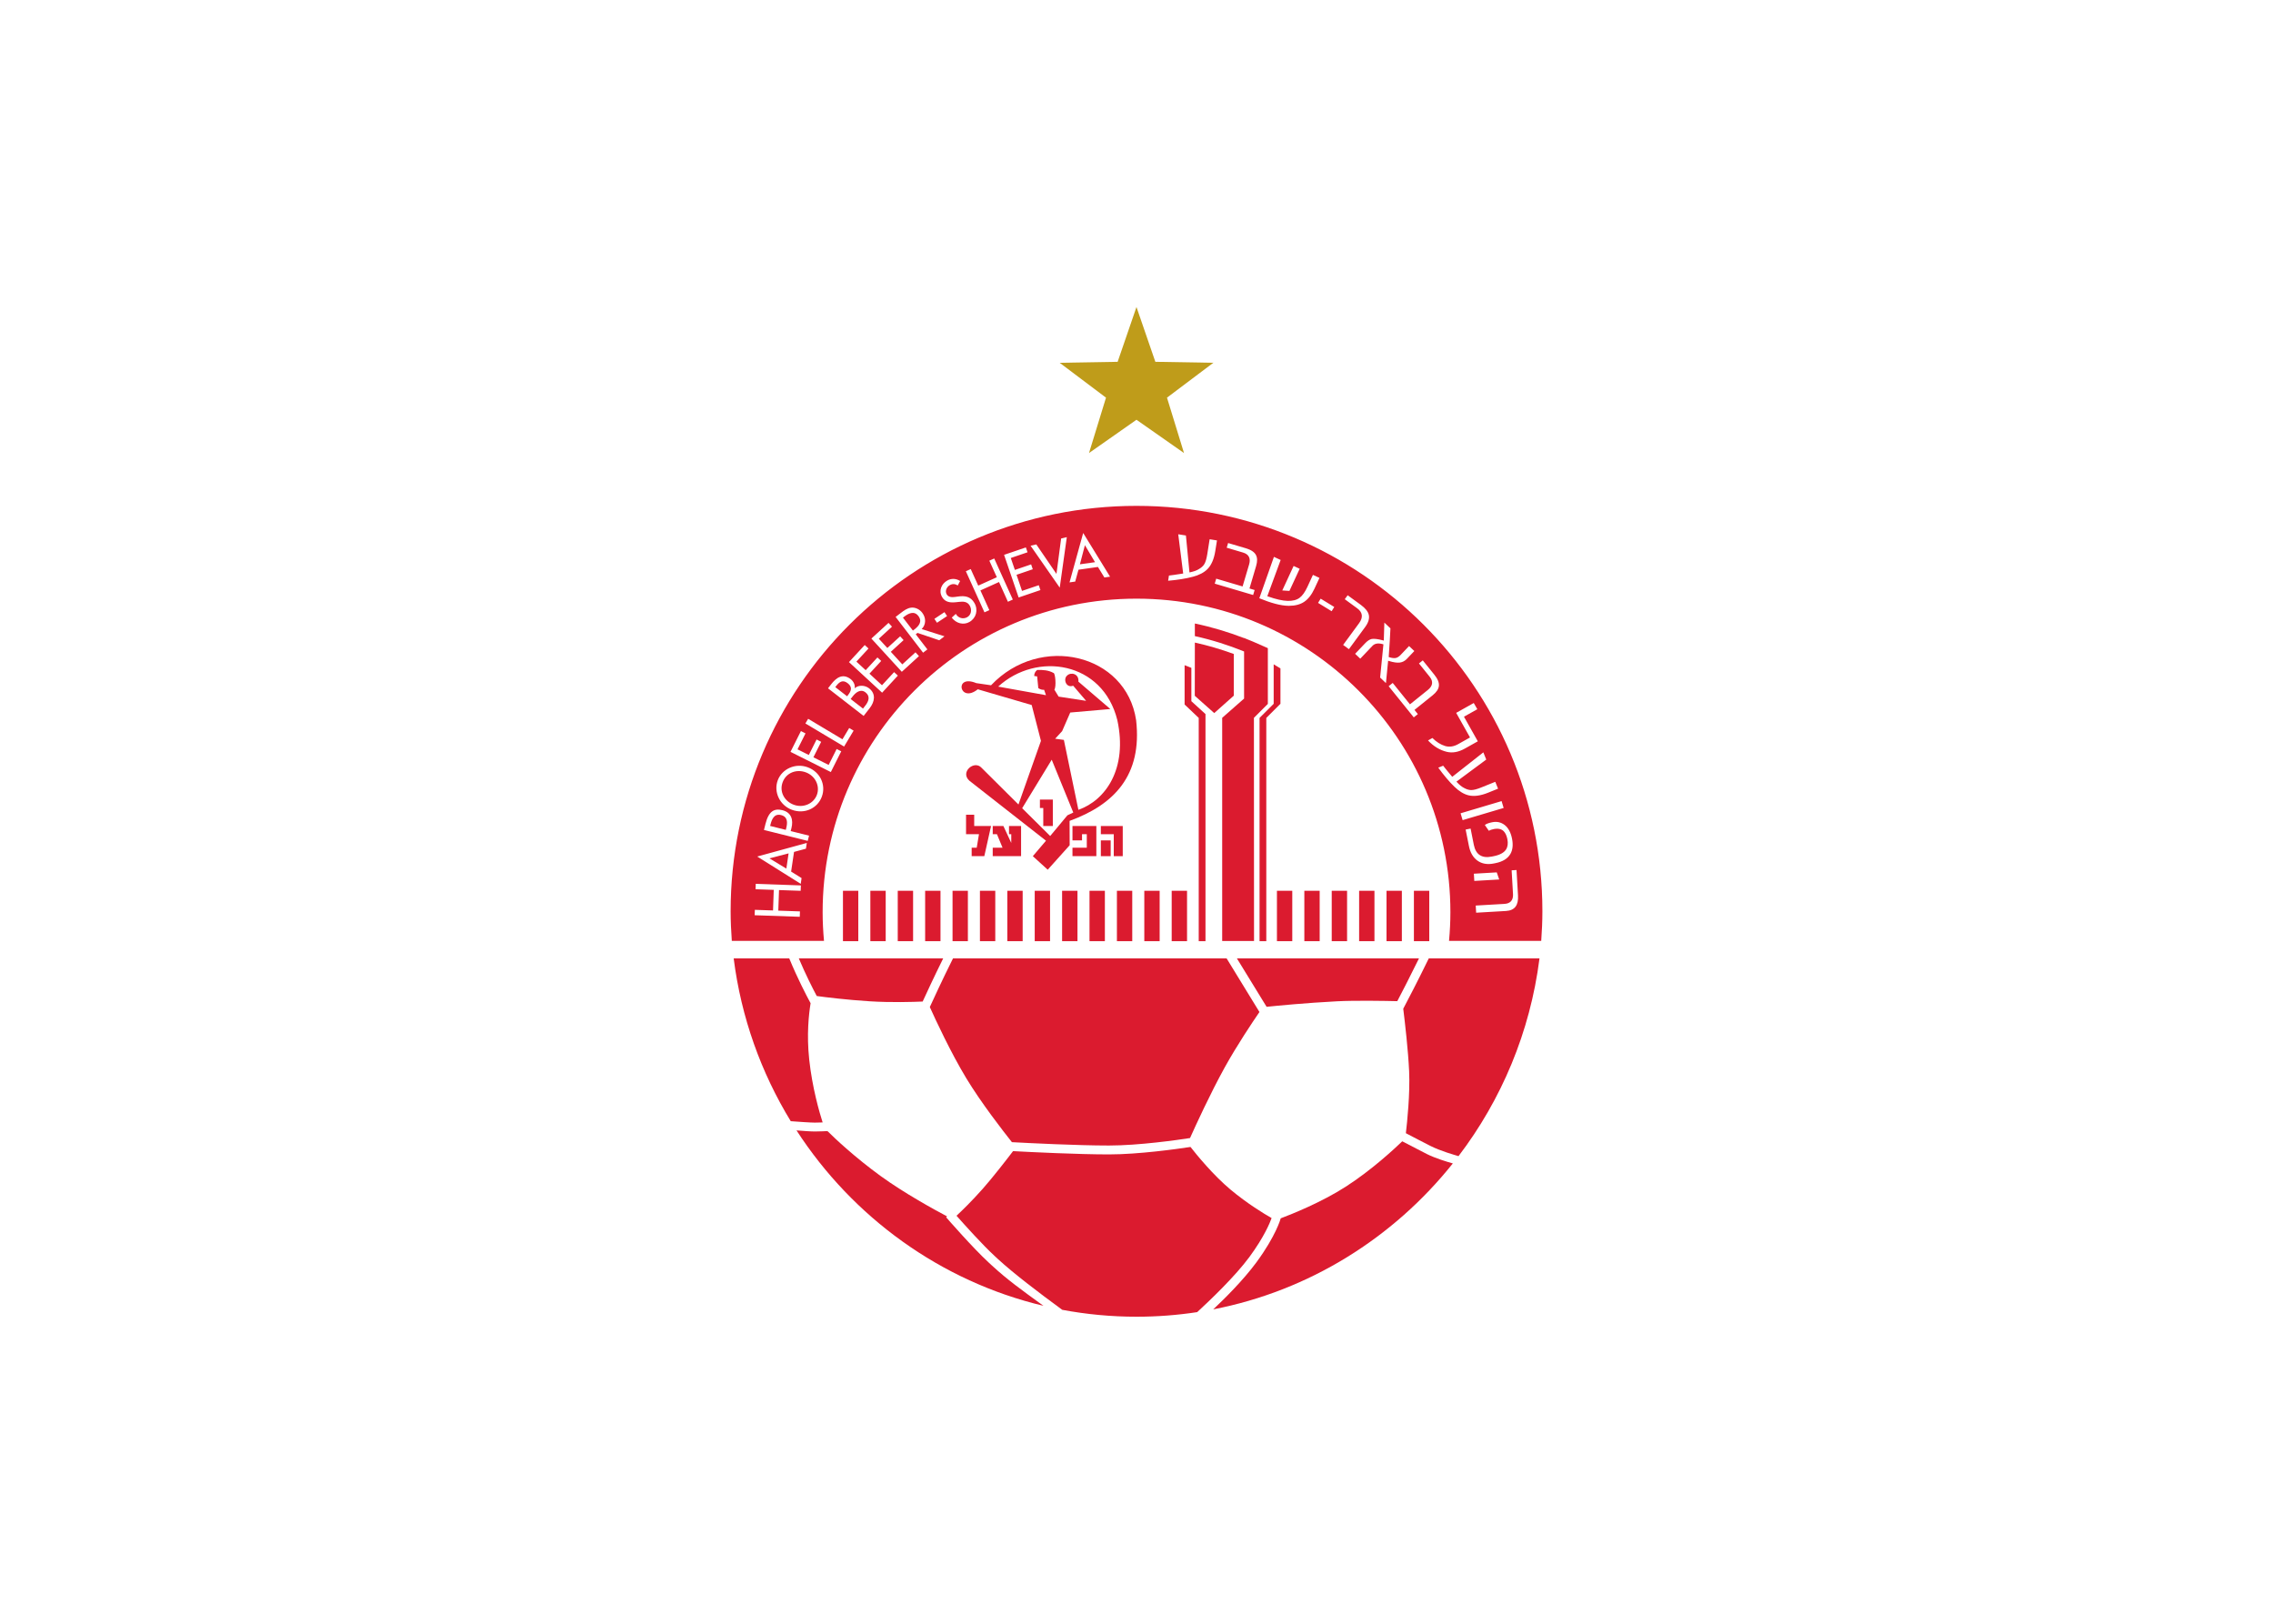 <svg clip-rule="evenodd" fill-rule="evenodd" stroke-linejoin="round" stroke-miterlimit="2" viewBox="0 0 560 400" xmlns="http://www.w3.org/2000/svg"><g fill-rule="nonzero" transform="matrix(.833 0 0 .833 151.624 64.844)"><path d="m140.066 56.133 14.039-9.839 14.057 9.839-5.032-16.375 13.705-10.314-17.147-.288-5.583-16.206-5.57 16.206-17.147.288 13.705 10.314z" fill="#bf9c1a"/><g fill="#db1b2f"><path d="m56.294 150.557c-2.755-1.017-5.795.106-6.837 2.925-1.047 2.819.53 5.642 3.289 6.664 2.853 1.051 5.875-.331 6.838-2.925.962-2.599-.433-5.608-3.29-6.664"/><path d="m68.698 124.207c-1.48-1.144-2.485-.377-3.4.806l-.271.347 3.492 2.709.251-.322c.928-1.195 1.437-2.37-.072-3.54"/><path d="m141.842 88.413-2.989-5.027-1.475 5.655z"/><path d="m85.374 104.551-.335.259 2.942 3.828.403-.31c1.292-.992 2.501-2.319 1.208-4.006-1.272-1.653-2.963-.733-4.218.229"/><path d="m73.962 126.916c-1.479-1.149-2.916.06-3.789 1.187l-.606.776 3.649 2.832.751-.967c.903-1.166 1.488-2.671-.005-3.828"/><path d="m263.391 191.561-8.825.513-.123-2.115 8.524-.496c1.743-.102 2.607-1.111 2.502-2.917l-.407-7.011 1.445-.085.441 7.533c.169 2.929-.996 4.43-3.557 4.578m-9.499-11.021 6.769-.394.725 2.102-7.367.428zm-2.433-13.056 1.466-.293.954 4.816c.572 2.869 2.357 4.048 5.295 3.467l.555-.11c1.81-.356 3.052-1.026 3.679-1.988.505-.793.636-1.819.395-3.048-.208-1.039-.573-1.831-1.086-2.353-.661-.674-1.661-.89-2.971-.631-.568.114-1.047.279-1.433.496l-1.178-1.7c.407-.339 1.14-.615 2.187-.823 1.395-.279 2.632.005 3.692.831 1.073.84 1.802 2.2 2.17 4.057.357 1.797.191 3.311-.495 4.502-.797 1.378-2.29 2.289-4.439 2.713l-.483.097c-1.895.373-3.51.094-4.811-.839-1.293-.924-2.149-2.391-2.535-4.358zm-1.497-4.812 12.132-3.607.602 2.03-12.132 3.604zm-1.797-7.829c-.767-.738-1.569-1.602-2.387-2.569-.771-.911-1.581-1.954-2.412-3.09l1.442-.585c.254.335.568.733.941 1.187.39.474.856 1.034 1.39 1.674l.356.428 9.199-7.236.86 2.132-8.817 6.529.178.19c.712.768 1.391 1.319 2.009 1.637.776.44 1.505.665 2.205.665.72-.008 1.691-.258 2.963-.776l4.129-1.666.822 2.031-2.959 1.195c-2.225.899-4.167 1.158-5.769.768-1.378-.335-2.772-1.179-4.15-2.514m-7.834-13.713 1.297-.729c1.162 1.165 2.425 1.962 3.756 2.373 1.242.369 2.539.187 3.845-.546l3.522-1.98-4.094-7.274 5.201-2.917 1.055 1.836-3.95 2.221 4.094 7.27-3.806 2.136c-1.887 1.064-3.701 1.391-5.396.971-2.031-.492-3.888-1.623-5.524-3.361m-4.213-6.821-7.431-9.216 1.203-.966 5.1 6.329 5.316-4.277c.72-.581 1.132-1.204 1.216-1.861.089-.657-.152-1.344-.712-2.035l-3.158-3.921 1.128-.907 3.425 4.247c.496.611.86 1.2 1.081 1.751.216.526.305 1.038.258 1.526-.042.475-.22.95-.521 1.403-.31.471-.755.937-1.323 1.395l-5.379 4.328 1 1.238zm-7.614-16.464c-.135 1.602-.343 3.73-.619 6.324l-1.721-1.64.975-9.814-.182-.055c-1.348-.39-2.374-.22-3.056.492l-3.612 3.798-1.522-1.441 2.98-3.128c.662-.7 1.31-1.124 1.916-1.255.712-.127 1.827.008 3.307.398l.28.072.165-5.32 1.797 1.709c-.072 1.878-.237 4.671-.496 8.3l-.012.186.178.055c.788.238 1.42.314 1.882.225.483-.093.966-.394 1.449-.894l2.51-2.641 1.556 1.475-2.222 2.331c-.572.602-1.259.967-2.039 1.073-.797.114-1.882-.043-3.213-.45l-.28-.089zm-13.281-4.96 4.727-6.443c1.242-1.692 1.055-3.205-.543-4.371l-3.7-2.708.856-1.17 3.908 2.857c1.314.962 2.099 1.941 2.336 2.903.263 1.09-.097 2.311-1.064 3.629l-4.807 6.558zm-3.395-9.97-4.019-2.463.772-1.25 4.018 2.458zm-8.164-2.751c-1.158.763-2.654 1.153-4.46 1.153l-.267-.004c-2.136-.039-4.993-.789-8.503-2.23l4.323-12.242 1.989.919-3.943 10.712.221.081c2.327.827 4.281 1.267 5.799 1.31 1.496.034 2.683-.272 3.539-.929.806-.585 1.581-1.674 2.306-3.238l1.628-3.527 1.925.89-1.459 3.158c-.839 1.815-1.882 3.141-3.098 3.947m-14.184-10.585-1.954 6.613 1.521.453-.436 1.476-11.361-3.358.437-1.475 7.8 2.302 1.937-6.532c.526-1.781-.098-2.989-1.806-3.493l-4.828-1.429.411-1.39 5.239 1.547c.759.229 1.395.504 1.883.826.479.314.839.687 1.081 1.107.233.42.36.911.373 1.454.012.559-.089 1.199-.297 1.899m-18.681 3.137c-1.026.275-2.179.517-3.438.716-1.175.191-2.484.348-3.896.471l.242-1.535c.39-.038.886-.102 1.5-.195.691-.102 1.518-.224 2.484-.377l.225-.034-1.462-11.602 2.272.36 1.051 10.916.254-.051c1.022-.212 1.844-.509 2.442-.878.797-.449 1.373-.97 1.708-1.543.365-.619.645-1.577.861-2.933l.699-4.396 2.171.343-.505 3.154c-.377 2.37-1.157 4.163-2.314 5.329-1.001 1.009-2.446 1.767-4.294 2.255m29.779-3.188 1.793.831-3.035 6.549-2.111-.135zm-55.968 3.408-1.903-3.111-5.761.814-.963 3.51-1.682.237 4.039-14.608 7.949 12.921zm-13.205 3.001-8.622-12.386 1.687-.398 5.965 8.723 1.382-10.466 1.682-.398zm-12.157 2.917-4.307-12.615 6.448-2.192.491 1.437-4.951 1.687 1.208 3.527 4.807-1.636.488 1.441-4.803 1.636 1.623 4.765 4.952-1.683.491 1.437zm-3.167 1.263-2.636-5.837-5.503 2.484 2.641 5.833-1.441.649-5.502-12.15 1.441-.648 2.217 4.896 5.502-2.48-2.217-4.896 1.442-.648 5.502 12.144zm-11.36 5.964c-1.776 1.026-3.955.446-5.257-1.276l1.204-1.102c.721 1.281 2.213 1.641 3.391.963 1.183-.679 1.425-2.209.725-3.417-.712-1.238-1.967-1.229-3.154-1.098l-.953.102c-1.577.157-3.146.059-4.074-1.547-1.081-1.866-.153-3.892 1.509-4.85 1.225-.704 2.59-.657 3.832.119l-.695 1.314c-.822-.483-1.56-.547-2.391-.068-.869.505-1.471 1.683-.886 2.696.522.903 1.636.89 2.484.772l.971-.132c1.929-.258 3.616-.025 4.731 1.903 1.208 2.095.53 4.485-1.437 5.621m-9.614.246-.772-1.157 2.98-1.984.772 1.162zm.669 5.18-6.43-2.178-.526.402 3.438 4.477-1.267.97-8.127-10.576 1.539-1.178c.903-.696 1.882-1.425 3.061-1.569 1.246-.131 2.496.492 3.272 1.505 1.162 1.513 1.162 3.518-.165 4.828l6.744 2.141zm-11.08 9.322-9-9.83 5.07-4.638 1.026 1.124-3.896 3.56 2.522 2.747 3.782-3.455 1.025 1.12-3.781 3.459 3.4 3.713 3.9-3.561 1.026 1.123zm-5.825 6.176-9.805-9.046 4.663-5.049 1.115 1.031-3.578 3.878 2.743 2.531 3.476-3.764 1.119 1.03-3.476 3.764 3.705 3.421 3.582-3.879 1.115 1.035zm-3.628 4.515-1.836 2.361-10.534-8.169.958-1.233c1.48-1.908 3.391-3.302 5.769-1.463.768.598 1.348 1.696 1.153 2.637l.03.025c1.149-1.021 3.014-.911 4.243.043 2.107 1.636 1.603 4.014.217 5.799m-7.618 11.415-11.45-6.829.819-1.373 10.144 6.053 1.996-3.336 1.306.78zm-3.921 7.542-11.929-5.973 3.078-6.142 1.361.682-2.366 4.714 3.341 1.67 2.297-4.578 1.357.682-2.294 4.578 4.506 2.26 2.366-4.714 1.36.683zm-2.662 7.282c-1.285 3.472-5.134 5.252-8.851 3.883-3.586-1.327-5.469-5.26-4.197-8.702 1.272-3.438 5.269-5.202 8.855-3.879 3.718 1.373 5.482 5.227 4.193 8.698m-4.171 13.073-12.946-3.225.445-1.781c.954-3.819 2.624-4.663 4.998-4.074 2.73.683 3.276 2.934 2.687 5.291l-.225.89 5.431 1.352zm-.53 2.311-3.523.953-.86 5.812 3.094 1.933-.25 1.696-12.865-8.076 14.654-4.018zm-1.56 12.454-6.401-.22-.216 6.087 6.405.224-.055 1.594-13.34-.462.055-1.594 5.379.183.212-6.088-5.375-.186.051-1.594 13.344.462zm99.329-113.839c-66.299 0-120.045 53.687-120.045 119.918 0 2.937.148 5.845.352 8.736h27.265c-.254-2.797-.403-5.621-.403-8.482 0-51.216 41.56-92.728 92.831-92.728 51.27 0 92.838 41.512 92.838 92.728 0 2.861-.148 5.685-.402 8.482h27.265c.208-2.891.347-5.799.347-8.736 0-66.231-53.746-119.918-120.048-119.918"/><path d="m48.969 163.194c-2.026-.505-2.73 1.28-3.111 2.81l-.102.411 4.633 1.158.123-.496c.399-1.581.517-3.37-1.543-3.883"/><path d="m50.55 179.031.666-4.502-5.672 1.467z"/><path d="m103.763 241.018c4.383 7.249 10.847 15.574 13.501 18.914 4.926.267 19.245.992 28.694.992 8.872 0 20.398-1.653 23.984-2.208 1.641-3.663 5.956-13.099 10.271-20.907 3.68-6.634 8.279-13.484 10.263-16.367-1.835-2.993-6.176-10.059-9.707-15.85h-80.932c-3.23 6.482-5.913 12.306-6.854 14.379 1.729 3.845 6.185 13.446 10.78 21.047"/><path d="m59.541 216.711c2.62.356 8.728 1.119 15.655 1.56 6.401.399 12.925.195 15.672.072 1.042-2.284 3.323-7.198 6.066-12.751h-42.696c2.001 4.714 4.048 8.762 5.303 11.119"/><path d="m192.591 219.903c3.014-.313 11.725-1.165 20.81-1.632 5.417-.279 14.336-.123 17.846-.038 1.335-2.56 3.891-7.499 6.409-12.641h-53.844c3.294 5.388 7.037 11.475 8.779 14.311"/><path d="m187.543 293.836c4.323-5.888 6.011-10.013 6.528-11.454-2.188-1.246-7.151-4.252-12.128-8.402-5.159-4.319-9.991-10.241-11.861-12.632-3.912.594-15.282 2.204-24.124 2.204-9.22 0-23.005-.682-28.355-.97-1.768 2.323-5.909 7.681-8.94 11.106-3.319 3.747-6.24 6.566-7.787 7.999 2.327 2.62 7.736 8.66 11.335 11.958l.95.882c4.548 4.175 11.704 9.648 18.99 14.985 7.13 1.335 14.477 2.039 21.984 2.039 6.091 0 12.077-.466 17.927-1.357 3.713-3.42 11.212-10.555 15.481-16.358"/><path d="m61.283 254.095c-.941-2.929-3.081-10.292-3.971-18.613-.797-7.393-.106-13.485.411-16.638-1.264-2.328-3.866-7.321-6.312-13.252h-16.435c2.209 17.469 8.109 33.79 16.876 48.139 2.251.165 5.816.419 7.117.419.797 0 1.662-.029 2.314-.055"/><path d="m240.552 205.592c-3.099 6.389-6.384 12.684-7.546 14.879.488 3.926 1.458 12.293 1.742 18.512.293 6.613-.568 14.921-.966 18.296 1.738.92 5.15 2.7 7.316 3.789 2.832 1.429 7.194 2.701 8.254 2.997 12.67-16.629 21.186-36.654 23.95-58.473z"/><path d="m232.709 259.678c-2.331 2.247-9.05 8.495-16.71 13.421-7.151 4.603-15.862 8.088-19.292 9.381l.051.012c-.051.204-1.433 5.142-7.13 12.912-3.959 5.388-9.584 10.937-12.823 13.976 28.444-5.514 53.352-21.203 70.868-43.165-1.768-.488-5.197-1.518-7.736-2.798-2.128-1.073-5.443-2.806-7.228-3.739"/><path d="m110.46 295.587c-4.756-4.371-12.331-13.078-12.653-13.451l.284-.254c-3.62-1.912-12.62-6.825-19.716-11.984-7.494-5.451-13.484-11.064-15.587-13.175l-.275-.059c-.077 0-1.899.11-3.544.11-1.259 0-3.658-.178-5.409-.322 16.634 25.684 42.628 44.641 73.038 51.877-6.566-4.752-10.691-7.732-15.184-11.865z"/><path d="m105.361 172.85v2.501h3.739l1.992-8.914h-4.981v-3.332h-2.412v5.752h3.824l-.666 3.993z"/><path d="m119.977 166.437h-3.569v2.42h.665v2.582l-2.327-5.002h-3.154v2.42h1.246l1.658 3.993h-2.904v2.501h8.385z"/><path d="m142.24 166.437h-7.062v4.251h2.823v-1.835h1.412v3.997h-4.235v2.501h7.062z"/><path d="m143.567 170.688h2.908v4.663h-2.908z"/><path d="m150.044 175.351v-8.914h-6.477v2.42h3.819v6.494z"/><path d="m136.925 161.646-4.295-20.677-2.577-.348 2.06-2.238 2.404-5.511 11.856-1.034-9.448-8.101c.233-2.391-2.264-2.878-3.328-1.802-1.255 1.03-.305 3.807 1.78 3.006l3.832 4.476-8.134-1.25-1.251-2.06c.611-.903.28-5.015-.288-4.952-1.433-.797-3.09-.928-4.811-.864-.577.453-.865 1.042-.874 1.78l.874.114.343 3.472c.572.382 1.145.543 1.717.492l.547 1.594-14.129-2.535c11.411-10.441 30.924-7.461 35.235 9.902 3.12 14.362-3.468 23.722-11.513 26.536m-3.248 1.624-5.099 6.121-8.287-8.219 8.745-14.341 6.375 15.617zm20.318-28.13c-2.916-19.673-28.393-25.672-42.903-10.326l-4.375-.64c-6.68-2.769-4.981 6.15.454 1.827l15.943 4.658 2.734 10.598-6.651 18.817-10.932-10.869c-2.128-2.348-6.444 1.276-3.578 3.836l22.653 17.741-3.896 4.573 4.405 4.002 6.494-7.236-.025-7.206c13.208-4.795 21.53-13.502 19.677-29.775"/><path d="m125.547 161.108h.992v5.329h2.827v-7.826h-3.819z"/><path d="m194.685 130.29-4.179 4.176v66.027h1.996v-66.027l4.184-4.176v-10.457l-2.001-1.217z"/><path d="m168.34 118.875v11.627l4.175 3.964v66.027h2.001v-67.167l-4.18-3.807v-9.86z"/><path d="m171.35 127.917h-.005l5.757 5.12 5.757-5.12h.025v-12.361c-3.735-1.361-7.571-2.501-11.513-3.37z"/><path d="m191.515 113.199c-.967-.441-1.946-.878-2.93-1.289-.546-.229-1.093-.453-1.644-.67-.339-.135-.666-.284-1.009-.415v.038c-4.693-1.797-9.546-3.268-14.561-4.315v3.726c5.023 1.11 9.885 2.645 14.561 4.544v13.929l-6.477 5.693v66.002h9.419l-.034-66.002 4.12-4.116v-16.468c-.021-.013-.042-.021-.068-.03v-.021c-.449-.212-.915-.399-1.377-.606"/><path d="m156.42 185.588h4.54v14.904h-4.54z"/><path d="m203.753 185.588h4.536v14.904h-4.536z"/><path d="m195.648 185.588h4.536v14.904h-4.536z"/><path d="m211.853 185.588h4.54v14.904h-4.54z"/><path d="m164.521 185.588h4.54v14.904h-4.54z"/><path d="m228.059 185.588h4.536v14.904h-4.536z"/><path d="m148.319 185.588h4.536v14.904h-4.536z"/><path d="m236.16 185.588h4.54v14.904h-4.54z"/><path d="m219.958 185.588h4.532v14.904h-4.532z"/><path d="m91.601 185.588h4.54v14.904h-4.54z"/><path d="m75.395 185.588h4.54v14.904h-4.54z"/><path d="m83.5 185.588h4.536v14.904h-4.536z"/><path d="m99.706 185.588h4.536v14.904h-4.536z"/><path d="m67.294 185.588h4.536v14.904h-4.536z"/><path d="m124.012 185.588h4.536v14.904h-4.536z"/><path d="m107.807 185.588h4.536v14.904h-4.536z"/><path d="m132.109 185.588h4.544v14.904h-4.544z"/><path d="m140.214 185.588h4.544v14.904h-4.544z"/><path d="m115.907 185.588h4.536v14.904h-4.536z"/></g></g></svg>